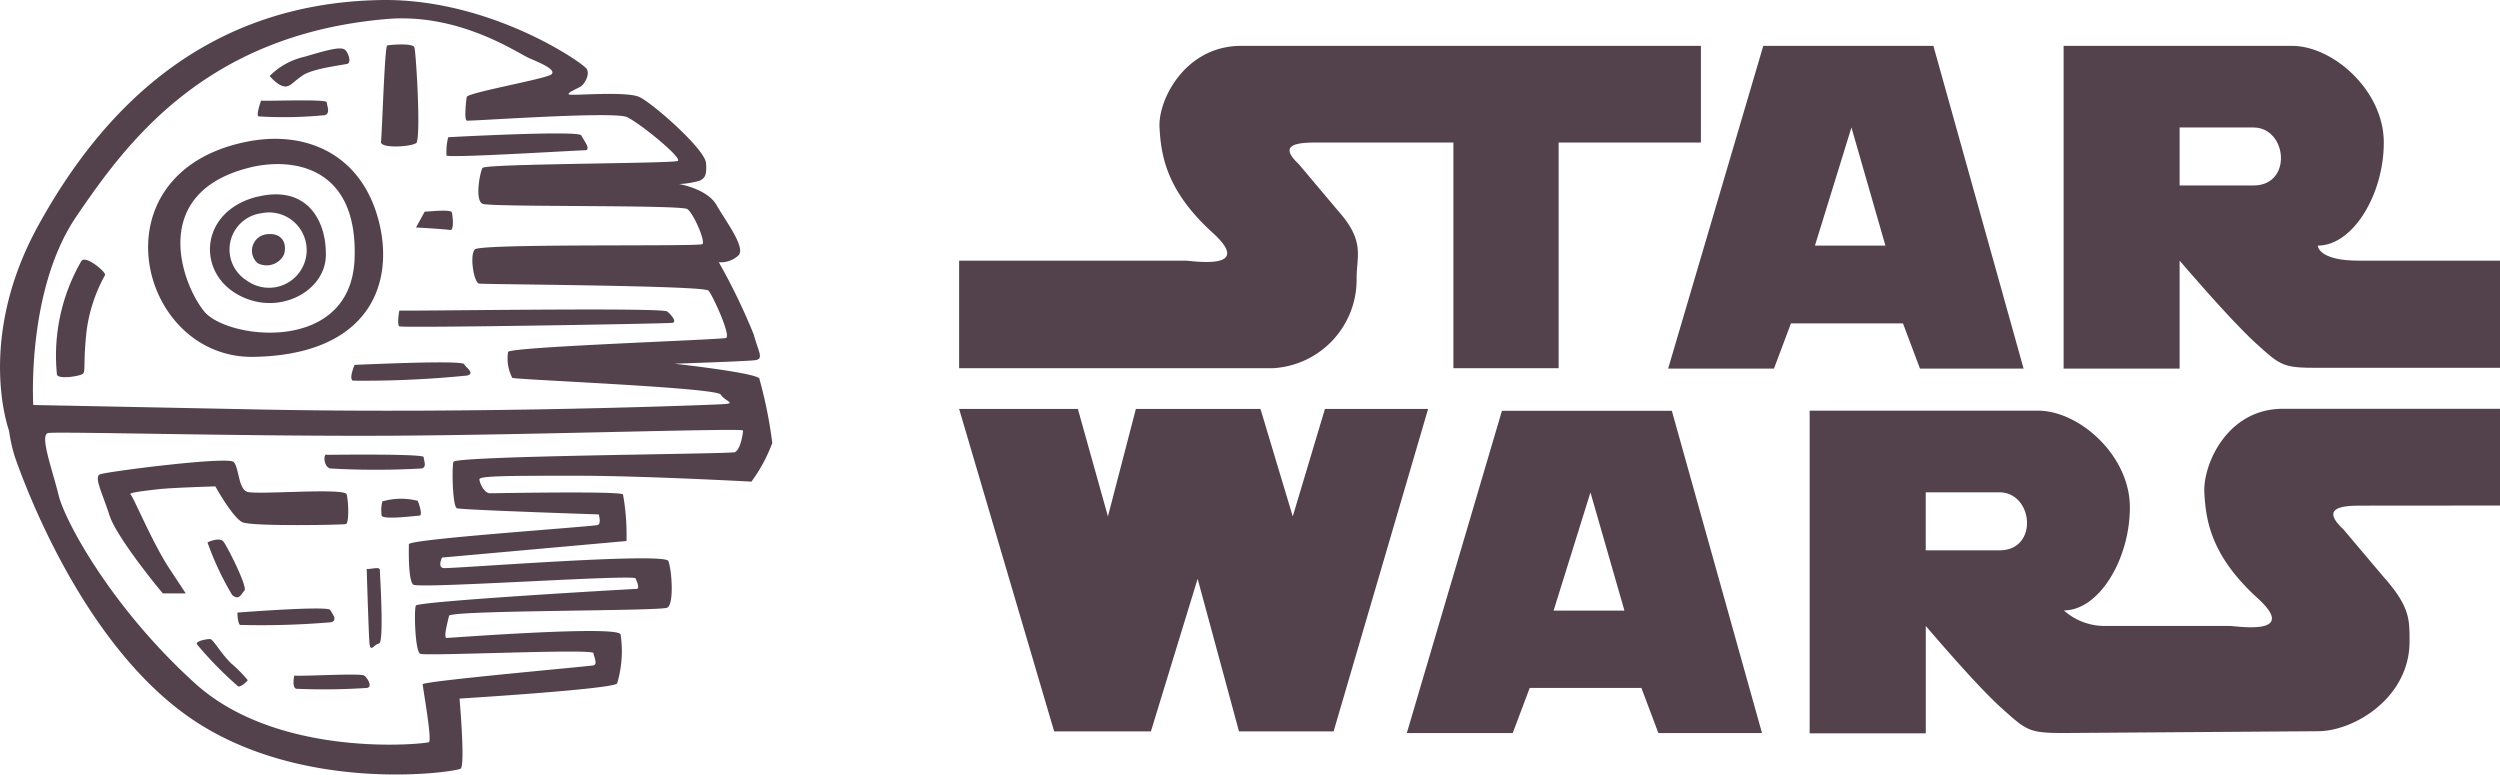<svg xmlns="http://www.w3.org/2000/svg" width="218.089" height="67.564" viewBox="0 0 218.089 67.564">
  <g id="logo" transform="translate(-86 -44)">
    <g id="Star_Wars" transform="translate(164 -7.92)">
      <path id="Path_2" data-name="Path 2" d="M448.67,938.658v9.38h27.414a7.735,7.735,0,0,0,7.261-7.824c0-1.964.741-3.238-1.556-5.831l-3.5-4.157c-2.008-1.875.237-1.875,1.926-1.875h11.573v19.687h9.18V928.352h12.411V919.92h-40.1c-4.875,0-7.261,4.683-7.128,7.12s.585,5.505,4.638,9.188c3.7,3.356-1.83,2.43-2.386,2.43Z" transform="translate(-443 -864)" fill="#53424c" fill-rule="evenodd"/>
      <path id="Path_3" data-name="Path 3" d="M555.267,919.92H540.448l-8.3,28.155h9.232l1.482-3.942h9.773l1.482,3.942h9.039l-7.869-28.155Zm-10.314,17.427,3.186-10.306,2.964,10.306Z" transform="translate(-464.627 -864)" fill="#53424c" fill-rule="evenodd"/>
      <path id="Path_4" data-name="Path 4" d="M604.442,938.658c-3.556,0-3.556-1.312-3.556-1.312,3.053,0,5.757-4.446,5.757-8.995s-4.446-8.432-8.009-8.432H578.71v28.155h10.121v-9.417s4.312,5.068,6.565,7.128,2.438,2.223,5.49,2.223h15.893v-9.35Zm-9.18-6.557h-6.431V927.04h6.431C598.226,927.04,598.715,932.1,595.262,932.1Z" transform="translate(-476.69 -864)" fill="#53424c" fill-rule="evenodd"/>
      <path id="Path_5" data-name="Path 5" d="M5.67,98.67H16.028l2.623,9.373,2.438-9.373H31.958l2.816,9.373,2.808-9.373h9L38.337,126.8H30.084l-3.608-13.314L22.4,126.8H13.961L5.67,98.67Z" transform="translate(0 -11.075)" fill="#53424c" fill-rule="evenodd"/>
      <path id="Path_6" data-name="Path 6" d="M524.5,962.89H509.678L501.38,991h9.239l1.482-3.934h9.743L523.326,991h9.039Zm-10.314,17.427L517.4,970.01l2.964,10.306Z" transform="translate(-456.656 -875.132)" fill="#53424c" fill-rule="evenodd"/>
      <path id="Path_7" data-name="Path 7" d="M596.889,971.1c-1.689,0-3.527.193-1.519,2.067l3.512,4.157c2.3,2.593,2.26,3.7,2.26,5.638,0,4.875-4.816,7.817-8,7.817l-22.154.156c-3.053,0-3.238-.193-5.49-2.223s-6.557-7.12-6.557-7.12v9.373H548.81V962.813h19.924c3.564,0,8.009,3.882,8.009,8.432s-2.7,8.995-5.757,8.995a5.342,5.342,0,0,0,3.594,1.356h10.906c.556,0,6.083.919,2.386-2.438-4.053-3.7-4.5-6.75-4.631-9.187s1.971-7.32,6.846-7.32h18.945v8.439ZM565.362,975h-6.424v-5.061h6.424C568.326,969.941,568.815,975,565.362,975Z" transform="translate(-468.944 -875.07)" fill="#53424c" fill-rule="evenodd"/>
    </g>
    <g id="death-star" transform="translate(81.575 39.631)">
      <path id="Path_8" data-name="Path 8" d="M55.438,17.479c.611,0-.073-.843-.305-1.3s-11.606.159-11.606.159a4.96,4.96,0,0,0-.147,1.6C43.526,18.176,54.827,17.479,55.438,17.479ZM43.685,24.431c.379.073.232-1.222.159-1.527s-1.979-.073-2.37-.073l-.757,1.381s2.578.147,2.957.22Zm-4.423,7.025s-.232,1.222,0,1.381,23.445-.232,23.824-.305,0-.611-.452-.99-23.078-.012-23.384-.086Zm-3.9,4.74s-.538,1.222-.147,1.381a90.153,90.153,0,0,0,10.006-.452c.611-.232-.073-.611-.305-.99s-9.248.061-9.566.061ZM29.257,11.921c.538,0,.684-.379,1.6-.99s3.592-.9,3.885-1,.159-.757-.147-1.148S33.3,8.634,31,9.318A6.182,6.182,0,0,0,27.949,11s.757.9,1.3.9Zm11.46,4.96c.464-.305,0-8.015-.147-8.393s-2.15-.22-2.37-.147-.452,7.782-.538,8.393,2.578.44,3.03.134ZM32.7,14.437c.611-.147.232-.843.232-1.148s-5.424-.073-5.73-.147c0,0-.452,1.222-.232,1.381a36.37,36.37,0,0,0,5.705-.1Zm4.716,9.029c-1.527-5.644-6.316-7.795-11.533-6.719-13.366,2.724-9.4,18.937.684,18.754S38.945,29.086,37.418,23.466ZM22.232,31.529c-1.979-2.443-4.814-10.311,3.9-12.523,3.433-.892,9.542-.428,9.224,7.941S24.2,33.973,22.232,31.529Zm4.655-10.006c-4.96,1.222-5.339,6.414-1.833,8.479s7.709-.147,7.795-3.286-1.686-6.243-5.974-5.18Zm-.916,7.33a3.189,3.189,0,0,1,1.222-5.877,3.286,3.286,0,1,1-1.222,5.877Zm1.686-4.044a1.442,1.442,0,0,0-.757,2.517,1.686,1.686,0,0,0,2.3-.757c.281-.916-.122-1.955-1.552-1.759ZM11.529,27.131a16.469,16.469,0,0,0-2.138,9.9c.073.464,2.065.159,2.285-.073s0-.99.305-3.738a13.634,13.634,0,0,1,1.613-4.862C13.679,28.1,11.908,26.606,11.529,27.131ZM70.685,37.418c-.1-.513-7.428-1.319-7.428-1.319s6.206-.208,7.025-.305.305-.709-.1-2.236a53.44,53.44,0,0,0-3.054-6.316,2.236,2.236,0,0,0,1.735-.611c.611-.709-1.124-2.957-1.93-4.374s-3.262-1.833-3.262-1.833a7.526,7.526,0,0,0,1.833-.305c.305-.208.611-.305.513-1.527s-4.691-5.253-5.828-5.767-5.8-.1-6.109-.208.709-.513,1.014-.709.819-1.014.513-1.527S47.265,4.272,37.8,4.37c-15.565.208-24.532,9.676-30.03,19.658S5.213,41.938,5.213,41.938a13.83,13.83,0,0,0,.513,2.3c.305.819,5.29,15.675,15.064,22.6s23.42,4.887,23.824,4.581-.1-6.109-.1-6.109,13.341-.819,13.744-1.319a9.774,9.774,0,0,0,.305-4.276c-.208-.819-14.868.305-15.174.305s.1-1.429.208-1.93,18.424-.4,19.035-.709.4-3.262.1-4.068-19.144.709-19.645.611-.1-.916-.1-.916l16.09-1.442a19.719,19.719,0,0,0-.305-4.068c-.305-.305-11.093-.1-11.606-.1s-.916-.916-.916-1.222,2.847-.305,8.552-.305,15.174.513,15.174.513a13.659,13.659,0,0,0,1.82-3.372,38.851,38.851,0,0,0-1.112-5.547ZM11.065,23.283C15.427,16.868,22.293,7.4,38.114,6.032c6.4-.562,11.46,2.981,12.523,3.433s2.3.99,1.906,1.381-7.33,1.6-7.4,1.979-.232,1.991,0,2.065,12.828-.843,13.977-.305S64,18.176,63.55,18.408s-16.8.232-17.031.611-.684,2.822,0,3.128,17.336.073,17.874.464,1.6,2.822,1.3,3.054-19.389-.073-19.853.464-.073,2.908.379,2.981,19.621.159,20.012.611,1.991,3.971,1.527,4.129-18.863.77-19.01,1.222a3.665,3.665,0,0,0,.367,2.26c.305.159,17.788.843,18.179,1.454s1.454.77.159.843-21.148.843-40.244.464S7.327,39.7,7.327,39.7,6.716,29.7,11.065,23.283ZM68.486,43.82c-.538.159-24.361.305-24.508.843s-.073,3.9.305,4.044,12.376.538,12.376.538.232.77-.073.916-16.493,1.222-16.493,1.686-.073,3.128.379,3.519,19.242-.916,19.4-.538.379.916.073.916S40.863,56.819,40.7,57.2s-.073,3.971.379,4.2,15.039-.464,15.113-.061.379.99,0,1.075S41.3,63.783,41.3,64.064s.843,4.887.538,5.046S28.78,70.624,21.45,63.99,10.075,49.782,9.538,47.57,7.852,42.3,8.622,42.146s17.483.305,30.006.232,30.616-.684,30.616-.452-.22,1.747-.757,1.906ZM23.209,46.8s1.527,2.749,2.37,3.128,8.711.232,9.016.159.232-1.979.073-2.59-7.941.073-8.7-.232-.684-2.065-1.148-2.59-11.142.843-11.68,1.075.232,1.686.843,3.592,4.435,6.573,4.655,6.793h1.991l-1.454-2.211c-1.454-2.211-3.128-6.255-3.36-6.414s1.075-.305,2.3-.452S23.209,46.8,23.209,46.8Zm-.684,4.887a25.766,25.766,0,0,0,2.15,4.581c.611.538.77-.073,1.075-.379s-1.527-3.9-1.833-4.276S22.757,51.566,22.525,51.688Zm10.7,5.889c-.232-.379-8.088.232-8.088.232s0,.916.232,1.075a71.446,71.446,0,0,0,7.941-.232C33.9,58.493,33.447,57.955,33.227,57.576Zm-8.552,4.74c-.929-.855-1.649-2.2-1.918-2.2s-1.3.159-1.148.464A32.608,32.608,0,0,0,25.2,64.247c.305.073.843-.538.843-.538a11.949,11.949,0,0,0-1.368-1.4Zm11.533.99c-.305-.232-5.266.073-6.109,0,0,0-.232.99.159,1.148a56.2,56.2,0,0,0,6.182-.073c.513-.086.061-.855-.244-1.087Zm.208-9.3s.159,5.266.232,6.341.379.232.843.159.073-6.109.073-6.414S36.892,54.009,36.416,54.009Zm1.381-5.95a3.115,3.115,0,0,0-.073,1.3c.159.379,2.981,0,3.286,0s0-.99-.147-1.3a5.913,5.913,0,0,0-3.067.049Zm-4.887-4.044c-.305,0-.232,1.075.305,1.222a70.213,70.213,0,0,0,8.015,0c.464-.147.159-.684.159-.99s-8.027-.2-8.479-.2Z" transform="translate(0 0)" fill="#53424c"/>
    </g>
  </g>
</svg>
